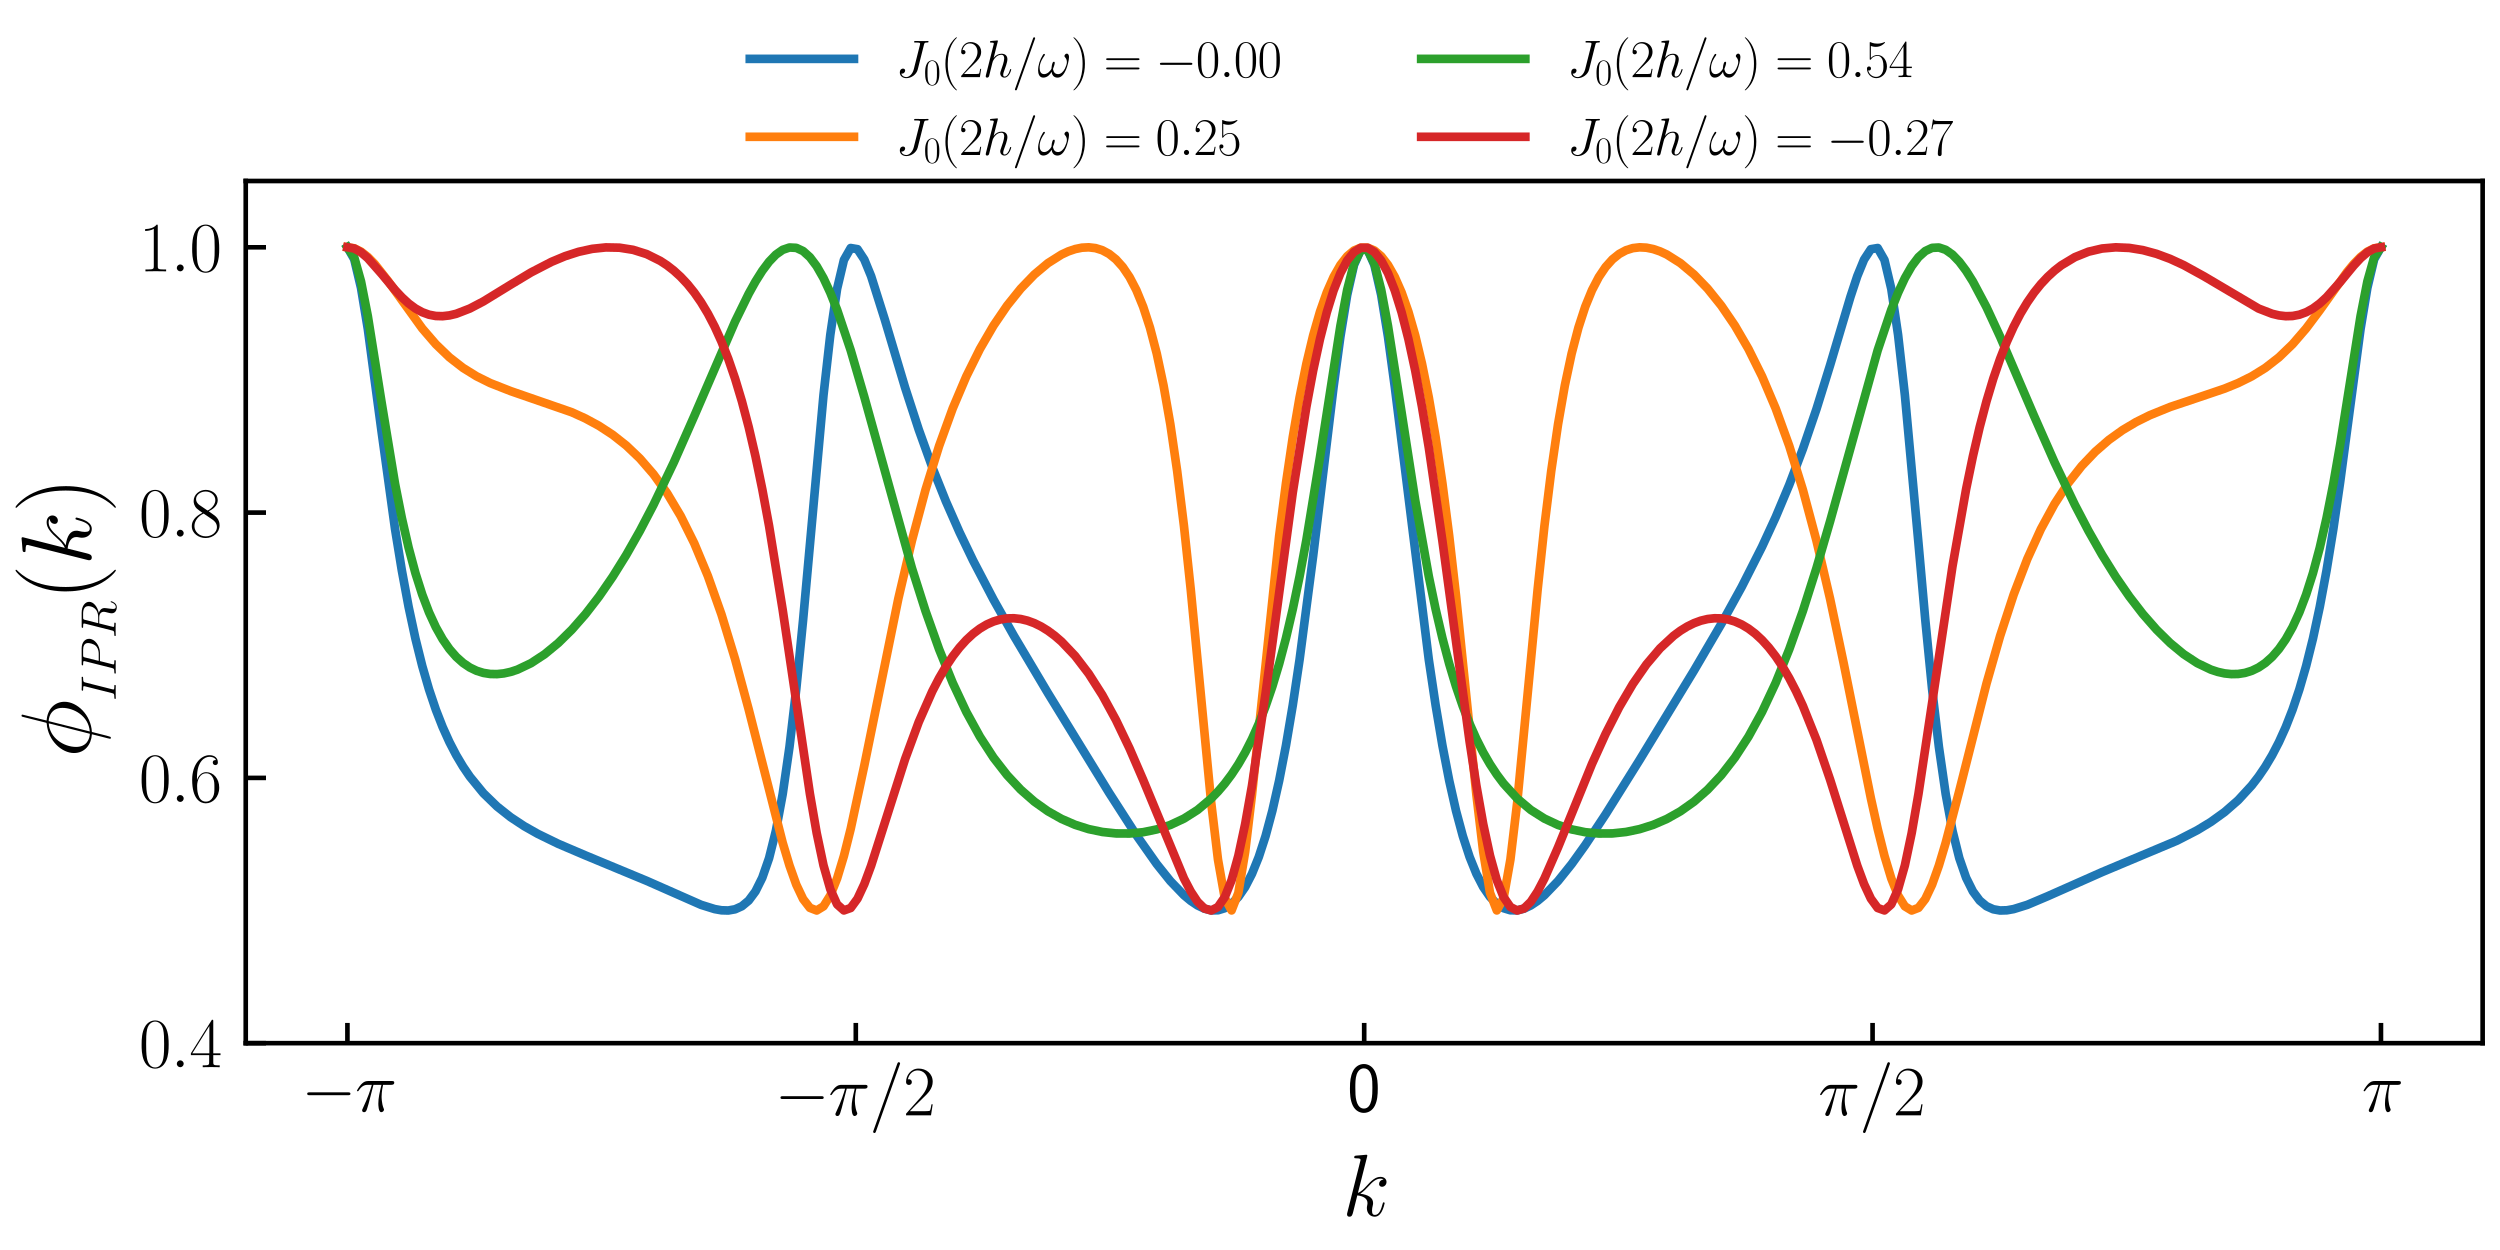 <?xml version="1.0" encoding="utf-8" standalone="no"?>
<!DOCTYPE svg PUBLIC "-//W3C//DTD SVG 1.1//EN"
  "http://www.w3.org/Graphics/SVG/1.1/DTD/svg11.dtd">
<svg xmlns:xlink="http://www.w3.org/1999/xlink" width="432pt" height="216pt" viewBox="0 0 432 216" xmlns="http://www.w3.org/2000/svg" version="1.1">
 <defs>
  <style type="text/css">*{stroke-linejoin: round; stroke-linecap: butt}</style>
 </defs>
 <g id="figure_1">
  <g id="patch_1">
   <path d="M 0 216 
L 432 216 
L 432 0 
L 0 0 
z
" style="fill: #ffffff"/>
  </g>
  <g id="axes_1">
   <g id="patch_2">
    <path d="M 42.464 180.261 
L 429 180.261 
L 429 31.275 
L 42.464 31.275 
z
" style="fill: #ffffff"/>
   </g>
   <g id="matplotlib.axis_1">
    <g id="xtick_1">
     <g id="line2d_1">
      <defs>
       <path id="m5c10221c8a" d="M 0 0 
L 0 -3.5 
" style="stroke: #000000; stroke-width: 0.8"/>
      </defs>
      <g>
       <use xlink:href="#m5c10221c8a" x="60.034" y="180.261" style="stroke: #000000; stroke-width: 0.8"/>
      </g>
     </g>
     <g id="text_1">
      <!-- $-\pi$ -->
      <g transform="translate(52.064 192.063) scale(0.12 -0.12)">
       <defs>
        <path id="CMSY10-0" d="M 4218 1472 
C 4326 1472 4442 1472 4442 1600 
C 4442 1728 4326 1728 4218 1728 
L 755 1728 
C 646 1728 531 1728 531 1600 
C 531 1472 646 1472 755 1472 
L 4218 1472 
z
" transform="scale(0.016)"/>
        <path id="CMMI12-19" d="M 1658 2406 
L 2381 2406 
C 2208 1691 2099 1225 2099 715 
C 2099 625 2099 -64 2362 -64 
C 2496 -64 2611 57 2611 166 
C 2611 198 2611 210 2566 306 
C 2394 746 2394 1295 2394 1340 
C 2394 1378 2394 1832 2528 2406 
L 3245 2406 
C 3328 2406 3539 2406 3539 2611 
C 3539 2752 3418 2752 3302 2752 
L 1197 2752 
C 1050 2752 832 2752 538 2438 
C 371 2253 166 1915 166 1876 
C 166 1838 198 1825 237 1825 
C 282 1825 288 1844 320 1883 
C 653 2406 986 2406 1146 2406 
L 1510 2406 
C 1370 1927 1210 1372 685 255 
C 634 153 634 140 634 102 
C 634 -32 749 -64 806 -64 
C 992 -64 1043 102 1120 370 
C 1222 695 1222 708 1286 964 
L 1658 2406 
z
" transform="scale(0.016)"/>
       </defs>
       <use xlink:href="#CMSY10-0" transform="scale(0.996)"/>
       <use xlink:href="#CMMI12-19" transform="translate(77.487 0) scale(0.996)"/>
      </g>
     </g>
    </g>
    <g id="xtick_2">
     <g id="line2d_2">
      <g>
       <use xlink:href="#m5c10221c8a" x="147.883" y="180.261" style="stroke: #000000; stroke-width: 0.8"/>
      </g>
     </g>
     <g id="text_2">
      <!-- $-\pi/2$ -->
      <g transform="translate(133.846 192.727) scale(0.12 -0.12)">
       <defs>
        <path id="CMMI12-3d" d="M 2746 4563 
C 2746 4569 2784 4665 2784 4678 
C 2784 4755 2720 4800 2669 4800 
C 2637 4800 2579 4800 2528 4659 
L 384 -1364 
C 384 -1370 346 -1466 346 -1479 
C 346 -1556 410 -1600 461 -1600 
C 499 -1600 557 -1594 602 -1460 
L 2746 4563 
z
" transform="scale(0.016)"/>
        <path id="CMR17-32" d="M 2669 990 
L 2554 990 
C 2490 537 2438 460 2413 422 
C 2381 371 1920 371 1830 371 
L 602 371 
C 832 620 1280 1073 1824 1596 
C 2214 1966 2669 2400 2669 3033 
C 2669 3788 2067 4224 1395 4224 
C 691 4224 262 3603 262 3027 
C 262 2777 448 2745 525 2745 
C 589 2745 781 2783 781 3007 
C 781 3206 614 3264 525 3264 
C 486 3264 448 3257 422 3244 
C 544 3788 915 4057 1306 4057 
C 1862 4057 2227 3616 2227 3033 
C 2227 2477 1901 1998 1536 1583 
L 262 147 
L 262 0 
L 2515 0 
L 2669 990 
z
" transform="scale(0.016)"/>
       </defs>
       <use xlink:href="#CMSY10-0" transform="scale(0.996)"/>
       <use xlink:href="#CMMI12-19" transform="translate(77.487 0) scale(0.996)"/>
       <use xlink:href="#CMMI12-3d" transform="translate(136.398 0) scale(0.996)"/>
       <use xlink:href="#CMR17-32" transform="translate(185.173 0) scale(0.996)"/>
      </g>
     </g>
    </g>
    <g id="xtick_3">
     <g id="line2d_3">
      <g>
       <use xlink:href="#m5c10221c8a" x="235.732" y="180.261" style="stroke: #000000; stroke-width: 0.8"/>
      </g>
     </g>
     <g id="text_3">
      <!-- 0 -->
      <g transform="translate(232.805 192.063) scale(0.12 -0.12)">
       <defs>
        <path id="CMSS17-30" d="M 2758 2073 
C 2758 2439 2752 3120 2490 3647 
C 2227 4153 1805 4288 1504 4288 
C 1069 4288 698 4031 506 3621 
C 301 3191 243 2748 243 2073 
C 243 1611 262 1046 493 551 
C 755 6 1197 -128 1498 -128 
C 1894 -128 2278 83 2496 525 
C 2720 988 2758 1495 2758 2073 
z
M 1498 262 
C 1011 262 864 821 819 1007 
C 742 1328 730 1636 730 2144 
C 730 2542 730 2992 851 3345 
C 998 3756 1254 3897 1498 3897 
C 1971 3897 2125 3422 2176 3255 
C 2272 2915 2272 2516 2272 2144 
C 2272 1546 2272 262 1498 262 
z
" transform="scale(0.016)"/>
       </defs>
       <use xlink:href="#CMSS17-30" transform="scale(0.996)"/>
      </g>
     </g>
    </g>
    <g id="xtick_4">
     <g id="line2d_4">
      <g>
       <use xlink:href="#m5c10221c8a" x="323.581" y="180.261" style="stroke: #000000; stroke-width: 0.8"/>
      </g>
     </g>
     <g id="text_4">
      <!-- $\pi/2$ -->
      <g transform="translate(314.193 192.727) scale(0.12 -0.12)">
       <use xlink:href="#CMMI12-19" transform="scale(0.996)"/>
       <use xlink:href="#CMMI12-3d" transform="translate(58.911 0) scale(0.996)"/>
       <use xlink:href="#CMR17-32" transform="translate(107.686 0) scale(0.996)"/>
      </g>
     </g>
    </g>
    <g id="xtick_5">
     <g id="line2d_5">
      <g>
       <use xlink:href="#m5c10221c8a" x="411.43" y="180.261" style="stroke: #000000; stroke-width: 0.8"/>
      </g>
     </g>
     <g id="text_5">
      <!-- $\pi$ -->
      <g transform="translate(408.11 192.063) scale(0.12 -0.12)">
       <use xlink:href="#CMMI12-19" transform="scale(0.996)"/>
      </g>
     </g>
    </g>
    <g id="text_6">
     <!-- $k$ -->
     <g transform="translate(231.927 210.094) scale(0.15 -0.15)">
      <defs>
       <path id="CMMI12-6b" d="M 1798 4255 
C 1805 4281 1818 4319 1818 4351 
C 1818 4416 1754 4416 1741 4416 
C 1734 4416 1504 4396 1389 4383 
C 1280 4377 1184 4364 1069 4358 
C 915 4345 870 4339 870 4223 
C 870 4159 934 4159 998 4159 
C 1325 4159 1325 4103 1325 4040 
C 1325 4014 1325 4002 1293 3888 
L 378 250 
C 352 153 352 141 352 102 
C 352 -39 461 -64 525 -64 
C 704 -64 742 76 794 275 
L 1094 1476 
C 1555 1425 1830 1232 1830 924 
C 1830 885 1830 860 1811 763 
C 1786 667 1786 590 1786 558 
C 1786 185 2029 -64 2355 -64 
C 2650 -64 2803 205 2854 295 
C 2989 532 3072 892 3072 917 
C 3072 949 3046 975 3008 975 
C 2950 975 2944 949 2918 847 
C 2829 513 2694 64 2368 64 
C 2240 64 2157 128 2157 372 
C 2157 494 2182 635 2208 731 
C 2234 847 2234 853 2234 930 
C 2234 1309 1894 1521 1306 1598 
C 1536 1739 1766 1989 1856 2086 
C 2221 2495 2470 2687 2765 2687 
C 2912 2687 2950 2655 2995 2624 
C 2758 2598 2669 2431 2669 2303 
C 2669 2150 2790 2099 2880 2099 
C 3053 2099 3206 2246 3206 2451 
C 3206 2634 3059 2816 2771 2816 
C 2419 2816 2131 2579 1677 2067 
C 1613 1989 1376 1746 1139 1656 
L 1798 4255 
z
" transform="scale(0.016)"/>
      </defs>
      <use xlink:href="#CMMI12-6b" transform="scale(0.996)"/>
     </g>
    </g>
   </g>
   <g id="matplotlib.axis_2">
    <g id="ytick_1">
     <g id="line2d_6">
      <defs>
       <path id="m9d0c3a4292" d="M 0 0 
L 3.5 0 
" style="stroke: #000000; stroke-width: 0.8"/>
      </defs>
      <g>
       <use xlink:href="#m9d0c3a4292" x="42.464" y="180.261" style="stroke: #000000; stroke-width: 0.8"/>
      </g>
     </g>
     <g id="text_7">
      <!-- $\mathdefault{0.4}$ -->
      <g transform="translate(24.006 184.412) scale(0.12 -0.12)">
       <defs>
        <path id="CMR17-30" d="M 2688 2038 
C 2688 2430 2682 3099 2413 3613 
C 2176 4063 1798 4224 1466 4224 
C 1158 4224 768 4082 525 3620 
C 269 3137 243 2539 243 2038 
C 243 1671 250 1112 448 623 
C 723 -39 1216 -128 1466 -128 
C 1760 -128 2208 -7 2470 604 
C 2662 1048 2688 1568 2688 2038 
z
M 1466 -26 
C 1056 -26 813 328 723 816 
C 653 1196 653 1749 653 2109 
C 653 2604 653 3015 736 3407 
C 858 3954 1216 4121 1466 4121 
C 1728 4121 2067 3947 2189 3420 
C 2272 3054 2278 2623 2278 2109 
C 2278 1691 2278 1176 2202 797 
C 2067 96 1690 -26 1466 -26 
z
" transform="scale(0.016)"/>
        <path id="CMMI12-3a" d="M 1178 307 
C 1178 492 1024 620 870 620 
C 685 620 557 467 557 313 
C 557 128 710 0 864 0 
C 1050 0 1178 153 1178 307 
z
" transform="scale(0.016)"/>
        <path id="CMR17-34" d="M 2150 4147 
C 2150 4281 2144 4288 2029 4288 
L 128 1254 
L 128 1088 
L 1779 1088 
L 1779 460 
C 1779 230 1766 166 1318 166 
L 1197 166 
L 1197 0 
C 1402 12 1747 12 1965 12 
C 2182 12 2528 12 2733 0 
L 2733 166 
L 2611 166 
C 2163 166 2150 230 2150 460 
L 2150 1088 
L 2803 1088 
L 2803 1254 
L 2150 1254 
L 2150 4147 
z
M 1798 3723 
L 1798 1254 
L 256 1254 
L 1798 3723 
z
" transform="scale(0.016)"/>
       </defs>
       <use xlink:href="#CMR17-30" transform="scale(0.996)"/>
       <use xlink:href="#CMMI12-3a" transform="translate(45.69 0) scale(0.996)"/>
       <use xlink:href="#CMR17-34" transform="translate(72.788 0) scale(0.996)"/>
      </g>
     </g>
    </g>
    <g id="ytick_2">
     <g id="line2d_7">
      <g>
       <use xlink:href="#m9d0c3a4292" x="42.464" y="134.419" style="stroke: #000000; stroke-width: 0.8"/>
      </g>
     </g>
     <g id="text_8">
      <!-- $\mathdefault{0.6}$ -->
      <g transform="translate(24.006 138.57) scale(0.12 -0.12)">
       <defs>
        <path id="CMR17-36" d="M 678 2198 
C 678 3712 1395 4076 1811 4076 
C 1946 4076 2272 4049 2400 3782 
C 2298 3782 2106 3782 2106 3558 
C 2106 3385 2246 3328 2336 3328 
C 2394 3328 2566 3353 2566 3571 
C 2566 3987 2246 4224 1805 4224 
C 1043 4224 243 3411 243 2011 
C 243 257 966 -128 1478 -128 
C 2099 -128 2688 431 2688 1295 
C 2688 2101 2170 2688 1517 2688 
C 1126 2688 838 2430 678 1979 
L 678 2198 
z
M 1478 25 
C 691 25 691 1212 691 1450 
C 691 1914 909 2585 1504 2585 
C 1613 2585 1926 2585 2138 2140 
C 2253 1889 2253 1624 2253 1302 
C 2253 954 2253 696 2118 438 
C 1978 173 1773 25 1478 25 
z
" transform="scale(0.016)"/>
       </defs>
       <use xlink:href="#CMR17-30" transform="scale(0.996)"/>
       <use xlink:href="#CMMI12-3a" transform="translate(45.69 0) scale(0.996)"/>
       <use xlink:href="#CMR17-36" transform="translate(72.788 0) scale(0.996)"/>
      </g>
     </g>
    </g>
    <g id="ytick_3">
     <g id="line2d_8">
      <g>
       <use xlink:href="#m9d0c3a4292" x="42.464" y="88.577" style="stroke: #000000; stroke-width: 0.8"/>
      </g>
     </g>
     <g id="text_9">
      <!-- $\mathdefault{0.8}$ -->
      <g transform="translate(24.006 92.728) scale(0.12 -0.12)">
       <defs>
        <path id="CMR17-38" d="M 1741 2289 
C 2144 2494 2554 2803 2554 3298 
C 2554 3884 1990 4224 1472 4224 
C 890 4224 378 3800 378 3215 
C 378 3054 416 2777 666 2533 
C 730 2469 998 2276 1171 2154 
C 883 2006 211 1652 211 945 
C 211 282 838 -128 1459 -128 
C 2144 -128 2720 366 2720 1022 
C 2720 1607 2330 1877 2074 2051 
L 1741 2289 
z
M 902 2855 
C 851 2887 595 3086 595 3388 
C 595 3781 998 4076 1459 4076 
C 1965 4076 2336 3716 2336 3298 
C 2336 2700 1670 2359 1638 2359 
C 1632 2359 1626 2359 1574 2398 
L 902 2855 
z
M 2080 1536 
C 2176 1466 2483 1253 2483 861 
C 2483 385 2010 25 1472 25 
C 890 25 448 443 448 951 
C 448 1459 838 1884 1280 2083 
L 2080 1536 
z
" transform="scale(0.016)"/>
       </defs>
       <use xlink:href="#CMR17-30" transform="scale(0.996)"/>
       <use xlink:href="#CMMI12-3a" transform="translate(45.69 0) scale(0.996)"/>
       <use xlink:href="#CMR17-38" transform="translate(72.788 0) scale(0.996)"/>
      </g>
     </g>
    </g>
    <g id="ytick_4">
     <g id="line2d_9">
      <g>
       <use xlink:href="#m9d0c3a4292" x="42.464" y="42.735" style="stroke: #000000; stroke-width: 0.8"/>
      </g>
     </g>
     <g id="text_10">
      <!-- $\mathdefault{1.0}$ -->
      <g transform="translate(24.006 46.886) scale(0.12 -0.12)">
       <defs>
        <path id="CMR17-31" d="M 1702 4083 
C 1702 4217 1696 4224 1606 4224 
C 1357 3927 979 3833 621 3820 
C 602 3820 570 3820 563 3808 
C 557 3795 557 3782 557 3648 
C 755 3648 1088 3686 1344 3839 
L 1344 467 
C 1344 243 1331 166 781 166 
L 589 166 
L 589 0 
C 896 6 1216 12 1523 12 
C 1830 12 2150 6 2458 0 
L 2458 166 
L 2266 166 
C 1715 166 1702 236 1702 467 
L 1702 4083 
z
" transform="scale(0.016)"/>
       </defs>
       <use xlink:href="#CMR17-31" transform="scale(0.996)"/>
       <use xlink:href="#CMMI12-3a" transform="translate(45.69 0) scale(0.996)"/>
       <use xlink:href="#CMR17-30" transform="translate(72.788 0) scale(0.996)"/>
      </g>
     </g>
    </g>
    <g id="text_11">
     <!-- $\phi_{{_{{IPR}}}}(k)$ -->
     <g transform="translate(15.687 130.94) rotate(-90) scale(0.17 -0.17)">
      <defs>
       <path id="CMMI12-1e" d="M 2752 4358 
C 2752 4416 2707 4416 2688 4416 
C 2630 4416 2624 4403 2598 4294 
L 2253 2924 
C 2234 2841 2227 2835 2221 2828 
C 2214 2816 2170 2809 2157 2809 
C 1107 2720 301 1863 301 1071 
C 301 387 832 -32 1498 -71 
C 1446 -266 1402 -467 1350 -662 
C 1261 -995 1210 -1204 1210 -1229 
C 1210 -1242 1210 -1280 1274 -1280 
C 1293 -1280 1318 -1280 1331 -1255 
C 1344 -1242 1382 -1089 1408 -1008 
L 1645 -71 
C 2739 -13 3571 875 3571 1673 
C 3571 2313 3085 2771 2374 2816 
L 2752 4358 
z
M 2336 2688 
C 2758 2662 3181 2428 3181 1806 
C 3181 1090 2675 140 1677 64 
L 2336 2688 
z
M 1530 57 
C 1216 76 691 241 691 938 
C 691 1737 1274 2624 2195 2681 
L 1530 57 
z
" transform="scale(0.016)"/>
       <path id="CMMI12-49" d="M 2355 3879 
C 2413 4102 2426 4166 2893 4166 
C 3034 4166 3085 4166 3085 4287 
C 3085 4352 3014 4352 2995 4352 
C 2880 4352 2739 4339 2624 4339 
L 1837 4339 
C 1709 4339 1562 4352 1434 4352 
C 1382 4352 1312 4352 1312 4230 
C 1312 4166 1363 4166 1491 4166 
C 1888 4166 1888 4115 1888 4045 
C 1888 4000 1875 3962 1862 3905 
L 998 472 
C 941 249 928 185 461 185 
C 320 185 262 185 262 64 
C 262 0 326 0 358 0 
C 474 0 614 12 730 12 
L 1517 12 
C 1645 12 1786 0 1914 0 
C 1965 0 2042 0 2042 115 
C 2042 185 2003 185 1862 185 
C 1466 185 1466 236 1466 312 
C 1466 325 1466 357 1491 459 
L 2355 3879 
z
" transform="scale(0.016)"/>
       <path id="CMMI12-50" d="M 1894 2022 
L 2970 2022 
C 3853 2022 4736 2673 4736 3400 
C 4736 3898 4314 4352 3507 4352 
L 1530 4352 
C 1408 4352 1350 4352 1350 4230 
C 1350 4166 1408 4166 1504 4166 
C 1894 4166 1894 4115 1894 4045 
C 1894 4032 1894 3994 1869 3898 
L 1005 471 
C 947 249 934 185 486 185 
C 365 185 301 185 301 70 
C 301 0 358 0 397 0 
C 518 0 646 12 768 12 
L 1517 12 
C 1638 12 1773 0 1894 0 
C 1946 0 2016 0 2016 121 
C 2016 185 1958 185 1862 185 
C 1478 185 1472 230 1472 293 
C 1472 325 1478 369 1485 401 
L 1894 2022 
z
M 2355 3917 
C 2413 4153 2438 4166 2688 4166 
L 3322 4166 
C 3802 4166 4198 4013 4198 3534 
C 4198 3369 4115 2826 3821 2533 
C 3712 2418 3405 2176 2822 2176 
L 1920 2176 
L 2355 3917 
z
" transform="scale(0.016)"/>
       <path id="CMMI12-52" d="M 2355 3917 
C 2413 4153 2438 4166 2688 4166 
L 3149 4166 
C 3699 4166 4109 4000 4109 3503 
C 4109 3177 3942 2240 2656 2240 
L 1933 2240 
L 2355 3917 
z
M 3245 2163 
C 4038 2335 4659 2846 4659 3394 
C 4659 3892 4154 4352 3264 4352 
L 1530 4352 
C 1402 4352 1344 4352 1344 4230 
C 1344 4166 1389 4166 1510 4166 
C 1894 4166 1894 4115 1894 4045 
C 1894 4032 1894 3994 1869 3898 
L 1005 475 
C 947 253 934 190 493 190 
C 346 190 301 190 301 69 
C 301 6 371 6 390 6 
C 506 6 640 19 762 19 
L 1517 19 
C 1632 19 1766 6 1882 6 
C 1933 6 2003 6 2003 126 
C 2003 190 1946 190 1850 190 
C 1459 190 1459 241 1459 304 
C 1459 310 1459 355 1472 405 
L 1901 2112 
L 2669 2112 
C 3277 2112 3392 1731 3392 1522 
C 3392 1426 3328 1179 3283 1014 
C 3213 723 3194 653 3194 532 
C 3194 82 3565 -128 3994 -128 
C 4512 -128 4736 501 4736 589 
C 4736 634 4704 653 4666 653 
C 4614 653 4602 615 4589 564 
C 4435 114 4173 0 4013 0 
C 3853 0 3750 69 3750 355 
C 3750 507 3827 1084 3834 1116 
C 3866 1350 3866 1376 3866 1426 
C 3866 1889 3488 2086 3245 2163 
z
" transform="scale(0.016)"/>
       <path id="CMR17-28" d="M 1958 -1562 
C 1958 -1556 1958 -1543 1939 -1524 
C 1645 -1223 858 -403 858 1596 
C 858 3595 1632 4408 1946 4729 
C 1946 4735 1958 4748 1958 4767 
C 1958 4787 1939 4800 1914 4800 
C 1843 4800 1299 4325 986 3620 
C 666 2909 576 2218 576 1603 
C 576 1141 621 360 1005 -467 
C 1312 -1133 1837 -1600 1914 -1600 
C 1946 -1600 1958 -1588 1958 -1562 
z
" transform="scale(0.016)"/>
       <path id="CMR17-29" d="M 1683 1596 
C 1683 2057 1638 2839 1254 3665 
C 947 4332 422 4800 346 4800 
C 326 4800 301 4793 301 4761 
C 301 4748 307 4742 314 4729 
C 621 4408 1402 3595 1402 1603 
C 1402 -396 627 -1210 314 -1530 
C 307 -1543 301 -1549 301 -1562 
C 301 -1594 326 -1600 346 -1600 
C 416 -1600 960 -1127 1274 -422 
C 1594 289 1683 981 1683 1596 
z
" transform="scale(0.016)"/>
      </defs>
      <use xlink:href="#CMMI12-1e" transform="scale(0.996)"/>
      <use xlink:href="#CMMI12-49" transform="translate(57.734 -25.405) scale(0.498)"/>
      <use xlink:href="#CMMI12-50" transform="translate(83.162 -25.405) scale(0.498)"/>
      <use xlink:href="#CMMI12-52" transform="translate(121.375 -25.405) scale(0.498)"/>
      <use xlink:href="#CMR17-28" transform="translate(159.907 0) scale(0.996)"/>
      <use xlink:href="#CMMI12-6b" transform="translate(195.188 0) scale(0.996)"/>
      <use xlink:href="#CMR17-29" transform="translate(249.267 0) scale(0.996)"/>
     </g>
    </g>
   </g>
   <g id="line2d_10">
    <path d="M 60.034 42.735 
L 61.209 44.792 
L 62.384 49.749 
L 63.559 56.84 
L 65.91 74.371 
L 68.26 91.386 
L 69.435 98.574 
L 70.611 104.881 
L 71.786 110.352 
L 72.961 115.072 
L 74.136 119.133 
L 75.312 122.628 
L 76.487 125.637 
L 77.662 128.236 
L 78.837 130.497 
L 80.013 132.47 
L 81.188 134.198 
L 83.538 137.074 
L 85.889 139.357 
L 88.239 141.215 
L 90.59 142.766 
L 92.94 144.095 
L 96.466 145.812 
L 101.167 147.818 
L 111.744 152.208 
L 121.146 156.356 
L 123.496 157.09 
L 124.672 157.298 
L 125.847 157.333 
L 127.022 157.124 
L 128.197 156.594 
L 129.373 155.618 
L 130.548 154.032 
L 131.723 151.669 
L 132.898 148.282 
L 134.074 143.563 
L 135.249 137.211 
L 136.424 129.055 
L 137.599 119.031 
L 138.775 107.111 
L 142.3 68.274 
L 143.476 57.86 
L 144.651 49.9 
L 145.826 44.924 
L 147.001 42.861 
L 148.176 43.06 
L 149.352 44.853 
L 150.527 47.718 
L 152.877 55.167 
L 156.403 66.984 
L 158.754 74.223 
L 161.104 80.76 
L 163.455 86.641 
L 165.805 91.974 
L 168.156 96.87 
L 171.681 103.614 
L 175.207 109.877 
L 181.083 119.767 
L 191.66 136.998 
L 196.361 144.304 
L 199.887 149.312 
L 202.237 152.245 
L 204.588 154.689 
L 205.763 155.67 
L 206.938 156.456 
L 208.114 157.012 
L 209.289 157.305 
L 210.464 157.295 
L 211.639 156.938 
L 212.815 156.184 
L 213.99 154.983 
L 215.165 153.274 
L 216.34 150.994 
L 217.516 148.082 
L 218.691 144.469 
L 219.866 140.088 
L 221.041 134.88 
L 222.217 128.81 
L 223.392 121.845 
L 224.567 113.988 
L 226.917 96.021 
L 230.443 66.837 
L 231.618 58.187 
L 232.794 50.971 
L 233.969 45.795 
L 235.144 43.158 
L 236.319 43.158 
L 237.495 45.795 
L 238.67 50.971 
L 239.845 58.187 
L 241.02 66.837 
L 246.897 113.988 
L 248.072 121.845 
L 249.247 128.81 
L 250.422 134.88 
L 251.597 140.088 
L 252.773 144.469 
L 253.948 148.082 
L 255.123 150.994 
L 256.298 153.274 
L 257.474 154.983 
L 258.649 156.184 
L 259.824 156.938 
L 260.999 157.295 
L 262.175 157.305 
L 263.35 157.012 
L 264.525 156.456 
L 265.7 155.67 
L 266.876 154.689 
L 269.226 152.245 
L 271.577 149.312 
L 273.927 146.035 
L 277.453 140.71 
L 283.329 131.313 
L 292.731 115.862 
L 297.432 107.828 
L 300.958 101.431 
L 304.483 94.47 
L 306.834 89.369 
L 309.184 83.776 
L 311.535 77.58 
L 313.885 70.689 
L 316.236 63.119 
L 319.761 51.277 
L 320.937 47.718 
L 322.112 44.853 
L 323.287 43.06 
L 324.462 42.861 
L 325.638 44.924 
L 326.813 49.9 
L 327.988 57.86 
L 329.163 68.274 
L 331.514 93.906 
L 332.689 107.111 
L 333.864 119.031 
L 335.039 129.055 
L 336.215 137.211 
L 337.39 143.563 
L 338.565 148.282 
L 339.74 151.669 
L 340.916 154.032 
L 342.091 155.618 
L 343.266 156.594 
L 344.441 157.124 
L 345.617 157.333 
L 346.792 157.298 
L 347.967 157.09 
L 350.318 156.356 
L 353.843 154.864 
L 363.245 150.695 
L 376.173 145.268 
L 379.698 143.454 
L 382.049 142.023 
L 384.399 140.331 
L 386.75 138.278 
L 389.1 135.723 
L 390.276 134.198 
L 391.451 132.47 
L 392.626 130.497 
L 393.801 128.236 
L 394.977 125.637 
L 396.152 122.628 
L 397.327 119.133 
L 398.502 115.072 
L 399.678 110.352 
L 400.853 104.881 
L 402.028 98.574 
L 403.203 91.386 
L 404.379 83.281 
L 407.904 56.84 
L 409.079 49.749 
L 410.255 44.792 
L 411.43 42.735 
L 411.43 42.735 
" clip-path="url(#pb6fcd80c92)" style="fill: none; stroke: #1f77b4; stroke-width: 1.5; stroke-linecap: square"/>
   </g>
   <g id="line2d_11">
    <path d="M 60.034 42.735 
L 61.209 42.905 
L 62.384 43.484 
L 63.559 44.407 
L 64.735 45.61 
L 67.085 48.596 
L 72.961 56.754 
L 75.312 59.482 
L 77.662 61.747 
L 80.013 63.574 
L 82.363 65.03 
L 84.714 66.196 
L 88.239 67.581 
L 98.816 71.244 
L 101.167 72.316 
L 103.517 73.593 
L 105.868 75.129 
L 108.218 76.983 
L 110.569 79.227 
L 112.919 81.94 
L 115.27 85.214 
L 117.62 89.159 
L 119.971 93.89 
L 122.321 99.531 
L 124.672 106.182 
L 127.022 113.89 
L 129.373 122.581 
L 135.249 145.643 
L 136.424 149.568 
L 137.599 152.869 
L 138.775 155.353 
L 139.95 156.876 
L 141.125 157.329 
L 142.3 156.613 
L 143.476 154.735 
L 144.651 151.796 
L 145.826 147.905 
L 147.001 143.22 
L 149.352 132.283 
L 155.228 103.467 
L 157.578 93.426 
L 159.929 84.634 
L 162.279 77.057 
L 164.63 70.57 
L 166.98 65.031 
L 169.331 60.3 
L 171.681 56.256 
L 174.032 52.807 
L 176.382 49.882 
L 178.733 47.441 
L 181.083 45.47 
L 183.434 43.985 
L 184.609 43.44 
L 185.784 43.04 
L 186.959 42.8 
L 188.135 42.738 
L 189.31 42.875 
L 190.485 43.245 
L 191.66 43.879 
L 192.836 44.822 
L 194.011 46.133 
L 195.186 47.876 
L 196.361 50.128 
L 197.537 53.002 
L 198.712 56.616 
L 199.887 61.1 
L 201.062 66.618 
L 202.237 73.334 
L 203.413 81.394 
L 204.588 90.89 
L 205.763 101.908 
L 209.289 138.651 
L 210.464 148.524 
L 211.639 155.177 
L 212.815 157.317 
L 213.99 154.29 
L 215.165 147.177 
L 216.34 137.353 
L 221.041 92.621 
L 222.217 83.5 
L 223.392 75.534 
L 224.567 68.685 
L 225.742 62.861 
L 226.917 57.957 
L 228.093 53.876 
L 229.268 50.538 
L 230.443 47.866 
L 231.618 45.793 
L 232.794 44.277 
L 233.969 43.287 
L 235.144 42.795 
L 236.319 42.795 
L 237.495 43.287 
L 238.67 44.277 
L 239.845 45.793 
L 241.02 47.866 
L 242.196 50.538 
L 243.371 53.876 
L 244.546 57.957 
L 245.721 62.861 
L 246.897 68.685 
L 248.072 75.534 
L 249.247 83.5 
L 250.422 92.621 
L 251.597 102.92 
L 255.123 137.353 
L 256.298 147.177 
L 257.474 154.29 
L 258.649 157.317 
L 259.824 155.177 
L 260.999 148.524 
L 262.175 138.651 
L 264.525 114.218 
L 265.7 101.908 
L 266.876 90.89 
L 268.051 81.394 
L 269.226 73.334 
L 270.401 66.618 
L 271.577 61.1 
L 272.752 56.616 
L 273.927 53.002 
L 275.102 50.128 
L 276.277 47.876 
L 277.453 46.133 
L 278.628 44.822 
L 279.803 43.879 
L 280.978 43.245 
L 282.154 42.875 
L 283.329 42.738 
L 284.504 42.8 
L 285.679 43.04 
L 286.855 43.44 
L 288.03 43.985 
L 290.38 45.47 
L 292.731 47.441 
L 295.081 49.882 
L 297.432 52.807 
L 299.782 56.256 
L 302.133 60.3 
L 304.483 65.031 
L 306.834 70.57 
L 309.184 77.057 
L 311.535 84.634 
L 313.885 93.426 
L 316.236 103.467 
L 318.586 114.61 
L 323.287 137.944 
L 324.462 143.22 
L 325.638 147.905 
L 326.813 151.796 
L 327.988 154.735 
L 329.163 156.613 
L 330.338 157.329 
L 331.514 156.876 
L 332.689 155.353 
L 333.864 152.869 
L 335.039 149.568 
L 336.215 145.643 
L 338.565 136.672 
L 343.266 118.126 
L 345.617 109.906 
L 347.967 102.724 
L 350.318 96.59 
L 352.668 91.418 
L 355.018 87.096 
L 357.369 83.5 
L 359.719 80.519 
L 362.07 78.052 
L 364.42 76.012 
L 366.771 74.325 
L 369.121 72.926 
L 371.472 71.758 
L 374.998 70.325 
L 379.698 68.747 
L 384.399 67.155 
L 386.75 66.196 
L 389.1 65.03 
L 391.451 63.574 
L 393.801 61.747 
L 396.152 59.482 
L 398.502 56.754 
L 400.853 53.618 
L 405.554 47.028 
L 406.729 45.61 
L 407.904 44.407 
L 409.079 43.484 
L 410.255 42.905 
L 411.43 42.735 
L 411.43 42.735 
" clip-path="url(#pb6fcd80c92)" style="fill: none; stroke: #ff7f0e; stroke-width: 1.5; stroke-linecap: square"/>
   </g>
   <g id="line2d_12">
    <path d="M 60.034 42.735 
L 61.209 44.46 
L 62.384 48.64 
L 63.559 54.621 
L 65.91 69.37 
L 68.26 83.58 
L 69.435 89.512 
L 70.611 94.654 
L 71.786 99.037 
L 72.961 102.732 
L 74.136 105.818 
L 75.312 108.372 
L 76.487 110.461 
L 77.662 112.151 
L 78.837 113.501 
L 80.013 114.555 
L 81.188 115.348 
L 82.363 115.914 
L 83.538 116.279 
L 84.714 116.463 
L 85.889 116.486 
L 87.064 116.361 
L 88.239 116.1 
L 89.415 115.714 
L 91.765 114.595 
L 94.116 113.052 
L 96.466 111.114 
L 98.816 108.8 
L 101.167 106.119 
L 103.517 103.073 
L 105.868 99.662 
L 108.218 95.886 
L 110.569 91.744 
L 112.919 87.246 
L 116.445 79.872 
L 119.971 71.887 
L 127.022 55.567 
L 129.373 50.765 
L 130.548 48.65 
L 131.723 46.787 
L 132.898 45.221 
L 134.074 43.999 
L 135.249 43.169 
L 136.424 42.77 
L 137.599 42.831 
L 138.775 43.385 
L 139.95 44.442 
L 141.125 46 
L 142.3 48.054 
L 143.476 50.579 
L 144.651 53.531 
L 147.001 60.533 
L 149.352 68.59 
L 157.578 98.173 
L 159.929 105.579 
L 162.279 112.198 
L 164.63 118.004 
L 166.98 123.02 
L 169.331 127.302 
L 171.681 130.919 
L 174.032 133.947 
L 176.382 136.458 
L 178.733 138.519 
L 181.083 140.187 
L 183.434 141.511 
L 185.784 142.529 
L 188.135 143.273 
L 190.485 143.764 
L 192.836 144.016 
L 195.186 144.031 
L 197.537 143.805 
L 199.887 143.321 
L 202.237 142.551 
L 204.588 141.452 
L 206.938 139.96 
L 209.289 137.986 
L 210.464 136.782 
L 211.639 135.407 
L 212.815 133.84 
L 213.99 132.056 
L 215.165 130.021 
L 216.34 127.702 
L 217.516 125.06 
L 218.691 122.046 
L 219.866 118.611 
L 221.041 114.703 
L 222.217 110.266 
L 223.392 105.245 
L 224.567 99.598 
L 225.742 93.326 
L 228.093 79.003 
L 231.618 56.333 
L 232.794 50.079 
L 233.969 45.507 
L 235.144 43.167 
L 236.319 43.167 
L 237.495 45.507 
L 238.67 50.079 
L 239.845 56.333 
L 242.196 71.288 
L 244.546 86.438 
L 246.897 99.598 
L 248.072 105.245 
L 249.247 110.266 
L 250.422 114.703 
L 251.597 118.611 
L 252.773 122.046 
L 253.948 125.06 
L 255.123 127.702 
L 256.298 130.021 
L 257.474 132.056 
L 258.649 133.84 
L 259.824 135.407 
L 262.175 137.986 
L 264.525 139.96 
L 266.876 141.452 
L 269.226 142.551 
L 271.577 143.321 
L 273.927 143.805 
L 276.277 144.031 
L 278.628 144.016 
L 280.978 143.764 
L 283.329 143.273 
L 285.679 142.529 
L 288.03 141.511 
L 290.38 140.187 
L 292.731 138.519 
L 295.081 136.458 
L 297.432 133.947 
L 299.782 130.919 
L 302.133 127.302 
L 304.483 123.02 
L 306.834 118.004 
L 309.184 112.198 
L 311.535 105.579 
L 313.885 98.173 
L 316.236 90.092 
L 324.462 60.533 
L 326.813 53.531 
L 327.988 50.579 
L 329.163 48.054 
L 330.338 46 
L 331.514 44.442 
L 332.689 43.385 
L 333.864 42.831 
L 335.039 42.77 
L 336.215 43.169 
L 337.39 43.999 
L 338.565 45.221 
L 339.74 46.787 
L 340.916 48.65 
L 343.266 53.085 
L 345.617 58.169 
L 351.493 71.887 
L 355.018 79.872 
L 358.544 87.246 
L 360.895 91.744 
L 363.245 95.886 
L 365.596 99.662 
L 367.946 103.073 
L 370.297 106.119 
L 372.647 108.8 
L 374.998 111.114 
L 377.348 113.052 
L 379.698 114.595 
L 382.049 115.714 
L 383.224 116.1 
L 384.399 116.361 
L 385.575 116.486 
L 386.75 116.463 
L 387.925 116.279 
L 389.1 115.914 
L 390.276 115.348 
L 391.451 114.555 
L 392.626 113.501 
L 393.801 112.151 
L 394.977 110.461 
L 396.152 108.372 
L 397.327 105.818 
L 398.502 102.732 
L 399.678 99.037 
L 400.853 94.654 
L 402.028 89.512 
L 403.203 83.58 
L 404.379 76.832 
L 407.904 54.621 
L 409.079 48.64 
L 410.255 44.46 
L 411.43 42.735 
L 411.43 42.735 
" clip-path="url(#pb6fcd80c92)" style="fill: none; stroke: #2ca02c; stroke-width: 1.5; stroke-linecap: square"/>
   </g>
   <g id="line2d_13">
    <path d="M 60.034 42.735 
L 61.209 42.936 
L 62.384 43.599 
L 63.559 44.616 
L 65.91 47.288 
L 68.26 50.106 
L 69.435 51.36 
L 70.611 52.44 
L 71.786 53.306 
L 72.961 53.951 
L 74.136 54.381 
L 75.312 54.604 
L 76.487 54.637 
L 77.662 54.503 
L 78.837 54.223 
L 81.188 53.313 
L 83.538 52.079 
L 88.239 49.196 
L 91.765 47.076 
L 95.291 45.252 
L 97.641 44.27 
L 99.992 43.512 
L 102.342 42.999 
L 104.693 42.753 
L 107.043 42.8 
L 109.394 43.171 
L 111.744 43.909 
L 114.095 45.078 
L 115.27 45.849 
L 116.445 46.764 
L 117.62 47.839 
L 118.796 49.093 
L 119.971 50.551 
L 121.146 52.239 
L 122.321 54.19 
L 123.496 56.44 
L 124.672 59.031 
L 125.847 62.008 
L 127.022 65.426 
L 128.197 69.338 
L 129.373 73.796 
L 130.548 78.849 
L 131.723 84.546 
L 132.898 90.89 
L 135.249 105.397 
L 139.95 137.164 
L 141.125 143.955 
L 142.3 149.528 
L 143.476 153.659 
L 144.651 156.276 
L 145.826 157.319 
L 147.001 156.9 
L 148.176 155.291 
L 149.352 152.77 
L 150.527 149.595 
L 152.877 142.223 
L 156.403 131.161 
L 158.754 124.774 
L 161.104 119.444 
L 162.279 117.181 
L 163.455 115.175 
L 164.63 113.417 
L 165.805 111.894 
L 166.98 110.594 
L 168.156 109.504 
L 169.331 108.614 
L 170.506 107.913 
L 171.681 107.392 
L 172.856 107.043 
L 174.032 106.86 
L 175.207 106.837 
L 176.382 106.968 
L 177.557 107.251 
L 178.733 107.682 
L 179.908 108.261 
L 181.083 108.985 
L 182.258 109.855 
L 183.434 110.871 
L 185.784 113.346 
L 188.135 116.422 
L 190.485 120.112 
L 192.836 124.421 
L 195.186 129.328 
L 197.537 134.765 
L 204.588 151.801 
L 205.763 154.043 
L 206.938 155.825 
L 208.114 156.979 
L 209.289 157.334 
L 210.464 156.728 
L 211.639 155.026 
L 212.815 152.096 
L 213.99 147.86 
L 215.165 142.389 
L 216.34 135.775 
L 218.691 119.828 
L 223.392 85.108 
L 225.742 70.296 
L 226.917 64.018 
L 228.093 58.58 
L 229.268 53.976 
L 230.443 50.192 
L 231.618 47.21 
L 232.794 45.004 
L 233.969 43.549 
L 235.144 42.823 
L 236.319 42.823 
L 237.495 43.549 
L 238.67 45.004 
L 239.845 47.21 
L 241.02 50.192 
L 242.196 53.976 
L 243.371 58.58 
L 244.546 64.018 
L 245.721 70.296 
L 246.897 77.351 
L 249.247 93.464 
L 253.948 128.162 
L 255.123 135.775 
L 256.298 142.389 
L 257.474 147.86 
L 258.649 152.096 
L 259.824 155.026 
L 260.999 156.728 
L 262.175 157.334 
L 263.35 156.979 
L 264.525 155.825 
L 265.7 154.043 
L 266.876 151.801 
L 269.226 146.429 
L 275.102 131.989 
L 277.453 126.803 
L 279.803 122.19 
L 282.154 118.19 
L 284.504 114.808 
L 286.855 112.035 
L 289.205 109.855 
L 290.38 108.985 
L 291.556 108.261 
L 292.731 107.682 
L 293.906 107.251 
L 295.081 106.968 
L 296.257 106.837 
L 297.432 106.86 
L 298.607 107.043 
L 299.782 107.392 
L 300.958 107.913 
L 302.133 108.614 
L 303.308 109.504 
L 304.483 110.594 
L 305.658 111.894 
L 306.834 113.417 
L 308.009 115.175 
L 309.184 117.181 
L 310.359 119.444 
L 311.535 121.973 
L 313.885 127.843 
L 316.236 134.708 
L 320.937 149.595 
L 322.112 152.77 
L 323.287 155.291 
L 324.462 156.9 
L 325.638 157.319 
L 326.813 156.276 
L 327.988 153.659 
L 329.163 149.528 
L 330.338 143.955 
L 331.514 137.164 
L 333.864 121.502 
L 337.39 97.853 
L 339.74 84.546 
L 340.916 78.849 
L 342.091 73.796 
L 343.266 69.338 
L 344.441 65.426 
L 345.617 62.008 
L 346.792 59.031 
L 347.967 56.44 
L 349.142 54.19 
L 350.318 52.239 
L 351.493 50.551 
L 352.668 49.093 
L 353.843 47.839 
L 355.018 46.764 
L 356.194 45.849 
L 358.544 44.435 
L 360.895 43.491 
L 363.245 42.943 
L 365.596 42.739 
L 367.946 42.841 
L 370.297 43.223 
L 372.647 43.862 
L 374.998 44.735 
L 377.348 45.817 
L 380.874 47.759 
L 390.276 53.313 
L 392.626 54.223 
L 393.801 54.503 
L 394.977 54.637 
L 396.152 54.604 
L 397.327 54.381 
L 398.502 53.951 
L 399.678 53.306 
L 400.853 52.44 
L 402.028 51.36 
L 404.379 48.729 
L 406.729 45.882 
L 407.904 44.616 
L 409.079 43.599 
L 410.255 42.936 
L 411.43 42.735 
L 411.43 42.735 
" clip-path="url(#pb6fcd80c92)" style="fill: none; stroke: #d62728; stroke-width: 1.5; stroke-linecap: square"/>
   </g>
   <g id="patch_3">
    <path d="M 42.464 180.261 
L 42.464 31.275 
" style="fill: none; stroke: #000000; stroke-width: 0.8; stroke-linejoin: miter; stroke-linecap: square"/>
   </g>
   <g id="patch_4">
    <path d="M 429 180.261 
L 429 31.275 
" style="fill: none; stroke: #000000; stroke-width: 0.8; stroke-linejoin: miter; stroke-linecap: square"/>
   </g>
   <g id="patch_5">
    <path d="M 42.464 180.261 
L 429 180.261 
" style="fill: none; stroke: #000000; stroke-width: 0.8; stroke-linejoin: miter; stroke-linecap: square"/>
   </g>
   <g id="patch_6">
    <path d="M 42.464 31.275 
L 429 31.275 
" style="fill: none; stroke: #000000; stroke-width: 0.8; stroke-linejoin: miter; stroke-linecap: square"/>
   </g>
   <g id="legend_1">
    <g id="line2d_14">
     <path d="M 129.565 10.173 
L 138.565 10.173 
L 147.565 10.173 
" style="fill: none; stroke: #1f77b4; stroke-width: 1.5; stroke-linecap: square"/>
    </g>
    <g id="text_12">
     <!-- $J_0(2h/\omega)=-0.00$ -->
     <g transform="translate(154.765 13.323) scale(0.09 -0.09)">
      <defs>
       <path id="CMMI12-4a" d="M 3418 3911 
C 3469 4102 3482 4166 3795 4166 
C 3898 4166 3962 4166 3962 4281 
C 3962 4352 3904 4352 3878 4352 
C 3770 4352 3648 4339 3533 4339 
L 3181 4339 
C 2912 4339 2630 4352 2362 4352 
C 2304 4352 2227 4352 2227 4236 
C 2227 4172 2278 4172 2278 4166 
L 2438 4166 
C 2950 4166 2950 4115 2950 4019 
C 2950 4013 2950 3968 2925 3866 
L 2189 953 
C 2022 304 1594 0 1286 0 
C 1069 0 762 99 685 428 
C 710 422 742 415 768 415 
C 979 415 1146 601 1146 787 
C 1146 889 1082 1024 890 1024 
C 774 1024 506 959 506 543 
C 506 149 838 -128 1299 -128 
C 1882 -128 2509 304 2662 908 
L 3418 3911 
z
" transform="scale(0.016)"/>
       <path id="CMMI12-68" d="M 1798 4255 
C 1805 4281 1818 4319 1818 4351 
C 1818 4416 1754 4416 1741 4416 
C 1734 4416 1421 4390 1389 4383 
C 1280 4377 1184 4364 1069 4358 
C 909 4345 864 4339 864 4223 
C 864 4159 915 4159 1005 4159 
C 1318 4159 1325 4103 1325 4040 
C 1325 4002 1312 3951 1306 3932 
L 378 249 
C 352 153 352 140 352 102 
C 352 -39 461 -64 525 -64 
C 634 -64 717 19 749 89 
L 1037 1245 
C 1069 1385 1107 1519 1139 1660 
C 1210 1928 1210 1934 1331 2119 
C 1453 2305 1741 2687 2234 2687 
C 2490 2687 2579 2496 2579 2241 
C 2579 1883 2330 1187 2189 804 
C 2131 651 2099 568 2099 453 
C 2099 166 2298 -64 2605 -64 
C 3200 -64 3424 874 3424 913 
C 3424 945 3398 970 3360 970 
C 3302 970 3296 951 3264 842 
C 3117 332 2880 64 2624 64 
C 2560 64 2458 70 2458 274 
C 2458 440 2534 645 2560 715 
C 2675 1021 2963 1775 2963 2145 
C 2963 2528 2739 2816 2253 2816 
C 1888 2816 1568 2643 1306 2311 
L 1798 4255 
z
" transform="scale(0.016)"/>
       <path id="CMMI12-21" d="M 3802 2406 
C 3802 2592 3750 2828 3526 2828 
C 3398 2828 3251 2668 3251 2540 
C 3251 2483 3277 2444 3328 2387 
C 3424 2278 3546 2105 3546 1804 
C 3546 1574 3405 1209 3302 1011 
C 3123 659 2829 358 2496 358 
C 2093 358 1939 614 1869 972 
C 1939 1139 2086 1555 2086 1721 
C 2086 1792 2061 1849 1978 1849 
C 1933 1849 1882 1824 1850 1772 
C 1760 1632 1677 1126 1683 992 
C 1562 755 1216 358 806 358 
C 378 358 262 736 262 1100 
C 262 1766 678 2348 794 2508 
C 858 2604 902 2668 902 2681 
C 902 2726 877 2796 819 2796 
C 717 2796 685 2713 634 2636 
C 307 2131 77 1420 77 806 
C 77 409 224 -64 704 -64 
C 1235 -64 1568 390 1702 633 
C 1754 275 1946 -64 2413 -64 
C 2899 -64 3206 364 3437 883 
C 3603 1254 3802 2054 3802 2406 
z
" transform="scale(0.016)"/>
       <path id="CMR17-3d" d="M 4115 2048 
C 4211 2048 4307 2048 4307 2156 
C 4307 2272 4198 2272 4090 2272 
L 512 2272 
C 403 2272 294 2272 294 2156 
C 294 2048 390 2048 486 2048 
L 4115 2048 
z
M 4090 927 
C 4198 927 4307 927 4307 1043 
C 4307 1152 4211 1152 4115 1152 
L 486 1152 
C 390 1152 294 1152 294 1043 
C 294 927 403 927 512 927 
L 4090 927 
z
" transform="scale(0.016)"/>
      </defs>
      <use xlink:href="#CMMI12-4a" transform="scale(0.996)"/>
      <use xlink:href="#CMR17-30" transform="translate(53.918 -14.944) scale(0.697)"/>
      <use xlink:href="#CMR17-28" transform="translate(86.399 0) scale(0.996)"/>
      <use xlink:href="#CMR17-32" transform="translate(121.68 0) scale(0.996)"/>
      <use xlink:href="#CMMI12-68" transform="translate(167.371 0) scale(0.996)"/>
      <use xlink:href="#CMMI12-3d" transform="translate(223.525 0) scale(0.996)"/>
      <use xlink:href="#CMMI12-21" transform="translate(272.3 0) scale(0.996)"/>
      <use xlink:href="#CMR17-29" transform="translate(336.618 0) scale(0.996)"/>
      <use xlink:href="#CMR17-3d" transform="translate(399.573 0) scale(0.996)"/>
      <use xlink:href="#CMSY10-0" transform="translate(498.962 0) scale(0.996)"/>
      <use xlink:href="#CMR17-30" transform="translate(576.449 0) scale(0.996)"/>
      <use xlink:href="#CMMI12-3a" transform="translate(622.14 0) scale(0.996)"/>
      <use xlink:href="#CMR17-30" transform="translate(649.237 0) scale(0.996)"/>
      <use xlink:href="#CMR17-30" transform="translate(694.928 0) scale(0.996)"/>
     </g>
    </g>
    <g id="line2d_15">
     <path d="M 129.565 23.639 
L 138.565 23.639 
L 147.565 23.639 
" style="fill: none; stroke: #ff7f0e; stroke-width: 1.5; stroke-linecap: square"/>
    </g>
    <g id="text_13">
     <!-- $J_0(2h/\omega)=0.25$ -->
     <g transform="translate(154.765 26.789) scale(0.09 -0.09)">
      <defs>
       <path id="CMR17-35" d="M 730 3750 
C 794 3724 1056 3641 1325 3641 
C 1920 3641 2246 3961 2432 4140 
C 2432 4191 2432 4224 2394 4224 
C 2387 4224 2374 4224 2323 4198 
C 2099 4102 1837 4032 1517 4032 
C 1325 4032 1037 4055 723 4191 
C 653 4224 640 4224 634 4224 
C 602 4224 595 4217 595 4090 
L 595 2231 
C 595 2113 595 2080 659 2080 
C 691 2080 704 2093 736 2139 
C 941 2435 1222 2560 1542 2560 
C 1766 2560 2246 2415 2246 1293 
C 2246 1087 2246 716 2054 422 
C 1894 159 1645 25 1370 25 
C 947 25 518 319 403 812 
C 429 806 480 793 506 793 
C 589 793 749 838 749 1036 
C 749 1209 627 1280 506 1280 
C 358 1280 262 1190 262 1011 
C 262 454 704 -128 1382 -128 
C 2042 -128 2669 441 2669 1267 
C 2669 2054 2170 2662 1549 2662 
C 1222 2662 947 2540 730 2304 
L 730 3750 
z
" transform="scale(0.016)"/>
      </defs>
      <use xlink:href="#CMMI12-4a" transform="scale(0.996)"/>
      <use xlink:href="#CMR17-30" transform="translate(53.918 -14.944) scale(0.697)"/>
      <use xlink:href="#CMR17-28" transform="translate(86.399 0) scale(0.996)"/>
      <use xlink:href="#CMR17-32" transform="translate(121.68 0) scale(0.996)"/>
      <use xlink:href="#CMMI12-68" transform="translate(167.371 0) scale(0.996)"/>
      <use xlink:href="#CMMI12-3d" transform="translate(223.525 0) scale(0.996)"/>
      <use xlink:href="#CMMI12-21" transform="translate(272.3 0) scale(0.996)"/>
      <use xlink:href="#CMR17-29" transform="translate(336.618 0) scale(0.996)"/>
      <use xlink:href="#CMR17-3d" transform="translate(399.573 0) scale(0.996)"/>
      <use xlink:href="#CMR17-30" transform="translate(498.962 0) scale(0.996)"/>
      <use xlink:href="#CMMI12-3a" transform="translate(544.652 0) scale(0.996)"/>
      <use xlink:href="#CMR17-32" transform="translate(571.75 0) scale(0.996)"/>
      <use xlink:href="#CMR17-35" transform="translate(617.44 0) scale(0.996)"/>
     </g>
    </g>
    <g id="line2d_16">
     <path d="M 245.579 10.173 
L 254.579 10.173 
L 263.579 10.173 
" style="fill: none; stroke: #2ca02c; stroke-width: 1.5; stroke-linecap: square"/>
    </g>
    <g id="text_14">
     <!-- $J_0(2h/\omega)=0.54$ -->
     <g transform="translate(270.779 13.323) scale(0.09 -0.09)">
      <use xlink:href="#CMMI12-4a" transform="scale(0.996)"/>
      <use xlink:href="#CMR17-30" transform="translate(53.918 -14.944) scale(0.697)"/>
      <use xlink:href="#CMR17-28" transform="translate(86.399 0) scale(0.996)"/>
      <use xlink:href="#CMR17-32" transform="translate(121.68 0) scale(0.996)"/>
      <use xlink:href="#CMMI12-68" transform="translate(167.371 0) scale(0.996)"/>
      <use xlink:href="#CMMI12-3d" transform="translate(223.525 0) scale(0.996)"/>
      <use xlink:href="#CMMI12-21" transform="translate(272.3 0) scale(0.996)"/>
      <use xlink:href="#CMR17-29" transform="translate(336.618 0) scale(0.996)"/>
      <use xlink:href="#CMR17-3d" transform="translate(399.573 0) scale(0.996)"/>
      <use xlink:href="#CMR17-30" transform="translate(498.962 0) scale(0.996)"/>
      <use xlink:href="#CMMI12-3a" transform="translate(544.652 0) scale(0.996)"/>
      <use xlink:href="#CMR17-35" transform="translate(571.75 0) scale(0.996)"/>
      <use xlink:href="#CMR17-34" transform="translate(617.44 0) scale(0.996)"/>
     </g>
    </g>
    <g id="line2d_17">
     <path d="M 245.579 23.639 
L 254.579 23.639 
L 263.579 23.639 
" style="fill: none; stroke: #d62728; stroke-width: 1.5; stroke-linecap: square"/>
    </g>
    <g id="text_15">
     <!-- $J_0(2h/\omega)=-0.27$ -->
     <g transform="translate(270.779 26.789) scale(0.09 -0.09)">
      <defs>
       <path id="CMR17-37" d="M 2886 3955 
L 2886 4096 
L 1382 4096 
C 634 4096 621 4166 595 4288 
L 480 4288 
L 294 3104 
L 410 3104 
C 429 3226 474 3552 550 3673 
C 589 3724 1062 3724 1171 3724 
L 2579 3724 
L 1869 2670 
C 1395 1961 1069 1003 1069 166 
C 1069 89 1069 -128 1299 -128 
C 1530 -128 1530 89 1530 172 
L 1530 466 
C 1530 1514 1709 2204 2003 2644 
L 2886 3955 
z
" transform="scale(0.016)"/>
      </defs>
      <use xlink:href="#CMMI12-4a" transform="scale(0.996)"/>
      <use xlink:href="#CMR17-30" transform="translate(53.918 -14.944) scale(0.697)"/>
      <use xlink:href="#CMR17-28" transform="translate(86.399 0) scale(0.996)"/>
      <use xlink:href="#CMR17-32" transform="translate(121.68 0) scale(0.996)"/>
      <use xlink:href="#CMMI12-68" transform="translate(167.371 0) scale(0.996)"/>
      <use xlink:href="#CMMI12-3d" transform="translate(223.525 0) scale(0.996)"/>
      <use xlink:href="#CMMI12-21" transform="translate(272.3 0) scale(0.996)"/>
      <use xlink:href="#CMR17-29" transform="translate(336.618 0) scale(0.996)"/>
      <use xlink:href="#CMR17-3d" transform="translate(399.573 0) scale(0.996)"/>
      <use xlink:href="#CMSY10-0" transform="translate(498.962 0) scale(0.996)"/>
      <use xlink:href="#CMR17-30" transform="translate(576.449 0) scale(0.996)"/>
      <use xlink:href="#CMMI12-3a" transform="translate(622.14 0) scale(0.996)"/>
      <use xlink:href="#CMR17-32" transform="translate(649.237 0) scale(0.996)"/>
      <use xlink:href="#CMR17-37" transform="translate(694.928 0) scale(0.996)"/>
     </g>
    </g>
   </g>
  </g>
 </g>
 <defs>
  <clipPath id="pb6fcd80c92">
   <rect x="42.464" y="31.275" width="386.536" height="148.986"/>
  </clipPath>
 </defs>
</svg>
